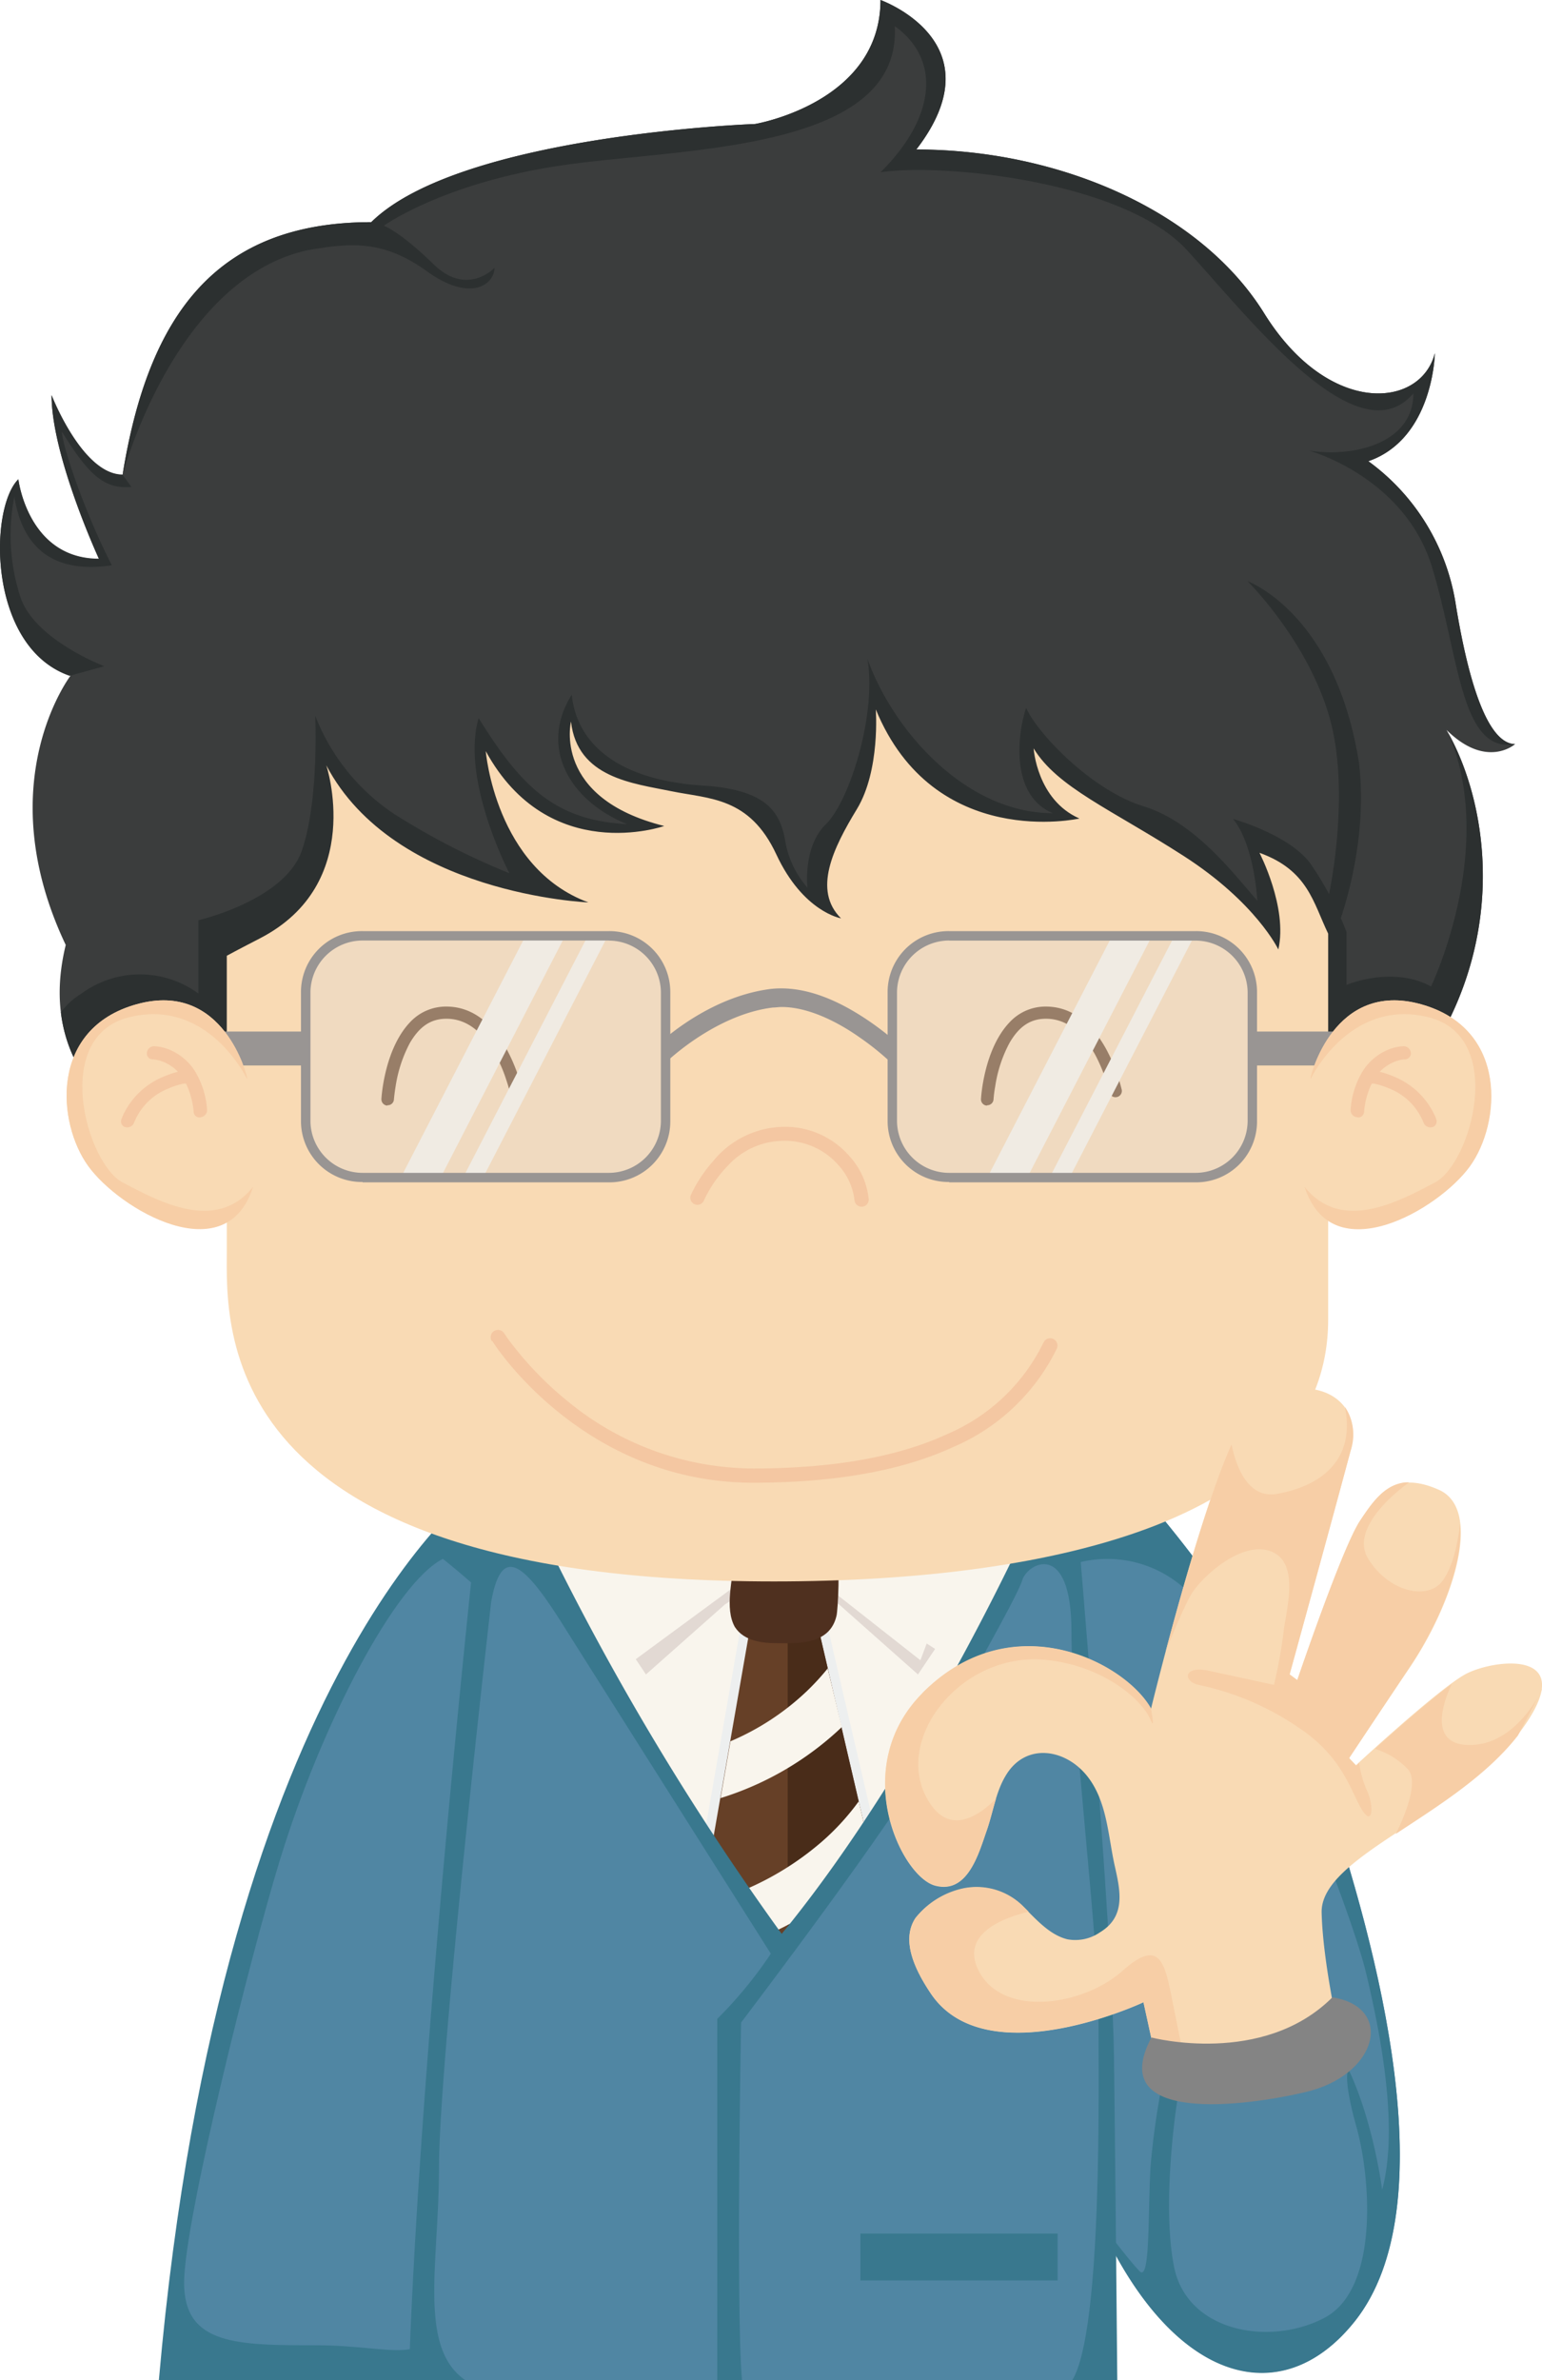 <svg xmlns="http://www.w3.org/2000/svg" viewBox="0 0 177.32 273.5"><defs><style>.cls-1{fill:#39788e;}.cls-2{fill:#5086a3;}.cls-3{fill:#f9f5ed;}.cls-4{fill:#e2d9d3;}.cls-5{fill:#edefef;}.cls-6{fill:#664027;}.cls-7{fill:#492c19;}.cls-8{fill:#4f301f;}.cls-9{fill:#3b3d3d;}.cls-10{fill:#2c3030;}.cls-11{fill:#f9dab4;}.cls-12{fill:#f4c7a2;}.cls-13{fill:#6b4627;}.cls-14{fill:#999593;}.cls-15{opacity:0.38;}.cls-16{fill:#f7cea6;}.cls-17{fill:#848484;}</style></defs><title>资源 208</title><g id="图层_2" data-name="图层 2"><g id="Layer_1" data-name="Layer 1"><path class="cls-1" d="M18.27,273.5h32c.64-13.39,2.57-43.56,7.45-61.74,2-32.72-2.08-41.37-2.08-41.37S25.56,190.64,18.27,273.5Z"/><path class="cls-2" d="M50.93,179.14S71.28,195.05,70.45,205s-5.72,23.19-10.08,30-8.07,22.38-9.44,29.9-5.33,4.61-14.47,4.61-15.29,0-15.29-7.17,7.69-37.77,11-48.54C37,198,45.53,181.84,50.93,179.14Z"/><path class="cls-2" d="M128.68,168.74s17.19,17.89,23.54,36.67,14.08,48.05,3.59,61.3-27.34,4.42-34.52-27.06V169.23Z"/><path class="cls-1" d="M128.68,168.74l-7.39.49V180l.46.38a13.27,13.27,0,0,1,15.19,2.87c7.08,7.07,18.31,35.79,20.16,43.52s3.68,18,1.84,24.86c-1.29-8.84-3.87-13.81-3.87-13.81s-.73.73.92,6.63,2.58,18.59-3.68,21.9S136.48,268,135,260.45s.37-19.61.74-21.17c-1.38-1.38-1.84-1.1-1.84-1.1a89,89,0,0,0-1.57,10.49c-.36,5,0,13.65-1.28,12.33-.88-.87-3.3-4-4.81-6,8.32,18.7,21,22.51,29.57,11.74,10.49-13.25,2.76-42.53-3.59-61.3S128.68,168.74,128.68,168.74Z"/><path class="cls-3" d="M60.76,173s28.66-24.82,58.48.45v71L61.12,244Z"/><polygon class="cls-4" points="83.38 184.36 74.28 192.42 72.32 189.49 83.82 182.02 84.7 183.53 83.38 184.36"/><polygon class="cls-4" points="96.47 184.36 105.56 192.42 107.53 189.49 96.03 182.02 95.15 183.53 96.47 184.36"/><path class="cls-3" d="M72.94,190.79l17-12.5-25.71-3.1Zm17-12.5,15.9,12.5,5.88-15.6Z"/><polygon class="cls-5" points="94.36 183.45 85.78 183.45 85.63 184.34 77.66 229.92 90.98 250.03 105.07 229.41 94.36 183.45"/><polygon class="cls-6" points="86.69 184.52 93.51 184.52 103.91 229.2 91 248.1 78.8 229.68 86.69 184.52"/><polygon class="cls-7" points="103.91 229.2 93.51 184.52 90.58 184.52 90.58 247.47 91 248.1 103.91 229.2"/><path class="cls-3" d="M95.18,191.73a28.21,28.21,0,0,1-2.38,2.59A29.36,29.36,0,0,1,84,200.1l-1.14,6.53a35.48,35.48,0,0,0,13.94-8.16Z"/><path class="cls-3" d="M100.37,214l-1.62-7a27.69,27.69,0,0,1-4.27,4.66,33.59,33.59,0,0,1-13.8,7.16L79.61,225a39.9,39.9,0,0,0,19.06-9.35C99.29,215.1,99.85,214.55,100.37,214Z"/><path class="cls-3" d="M102.59,223.55c-2.42,2.9-8.51,8.73-20.16,11.62l3.34,5.05a46.3,46.3,0,0,0,16.14-8.09l2-2.93Z"/><path class="cls-8" d="M84.4,179.14H96.18c.45,0,.19,6,0,6.59-.77,3.19-4.19,3.13-6.68,3.1-1.74,0-3.92-.19-5-1.87C83.3,184.81,84.28,181.48,84.4,179.14Z"/><path class="cls-1" d="M89.89,222.23a307.56,307.56,0,0,1-29-49.11l-5.77-.2S48.2,235.5,47,273.5h81.48c-.06-6.32-.22-24.7-.38-37.09-.2-15.18-4.38-63.49-4.38-63.49h-4.37S106.6,201.87,89.89,222.23Z"/><path class="cls-2" d="M56.48,184.1s-6,52.31-6,65.09c0,10.84-2.43,20.53,3,24.31h29V232a48.57,48.57,0,0,0,6.16-7.49s-19.59-30.95-24-37.94S57.67,177.41,56.48,184.1Z"/><path class="cls-2" d="M123.21,187.49c0-10.58-5.07-7.89-5.66-5.89s-7.47,13.78-10.75,20.27-21.58,30.55-21.58,30.55-.6,32.68.1,41.08h38c3.46-5.75,3-33.48,3-41.88C126.3,222.33,123.21,198.07,123.21,187.49Z"/><rect class="cls-1" x="98.94" y="256.67" width="22.68" height="5.39"/><path class="cls-9" d="M7.56,108.59C3.75,124.18,16.84,130,16.84,130s55-1.23,141.33-1.23c16.21-16,13.62-35.48,8.17-44.89,4.63,4.57,7.9,1.62,7.9,1.62-2.45,0-4.9-4.3-6.81-15.86A25.1,25.1,0,0,0,157.35,53C164.84,50.4,165,40.59,165,40.59,163.35,47,152.73,47.84,145.37,36s-23.69-18.82-40-18.82C114.87,4.84,101.25,0,101.25,0c0,11.83-14.43,14.25-14.43,14.25S52.91,15.46,42.69,25.53c-17.7,0-25.6,10.49-28.59,29-4.63,0-8.17-9.14-8.17-9.14,0,7,5.45,18.81,5.45,18.81-8.18,0-9.27-9.14-9.27-9.14-3.4,3.36-3.54,19.36,6,22.58C8.11,77.68-1.31,89.92,7.56,108.59Z"/><path class="cls-10" d="M16.84,130s55-1.23,141.33-1.23c16-15.77,13.68-34.94,8.39-44.49,5.65,13.19-2,29.08-2,29.08-4.45-2.42-9.72-.18-9.72-.18v-6.09a38,38,0,0,0-4.17-7.88c-2.46-3.32-8.9-5.11-8.9-5.11s2.27,2.24,2.82,9.41c-2.67-3-7.09-9-13.08-10.85S119.32,84.31,118,81.35c-.91,2.61-2,10,3.08,12.1-10.08,0-18.43-9.59-21.33-17.74,1.08,6.45-2.09,16.4-4.77,19S92.85,102,92.85,102a10.84,10.84,0,0,1-2.58-5.51c-.64-3.59-2.64-5.65-8.9-6.18C71,89.78,66.31,85.4,65.75,79.83c-3.72,5.91-.45,12.1,6.36,14.88-8.08-.45-12-4-17.07-12.19-2.08,7.08,3.54,17.83,3.54,17.83a82.32,82.32,0,0,1-13.25-6.81,24,24,0,0,1-9.08-11.29s.45,9.77-1.54,15.5-11.9,8-11.9,8v8.42a11.36,11.36,0,0,0-13.43,0A8.41,8.41,0,0,0,7,116.33C8.19,126.15,16.84,130,16.84,130Z"/><path class="cls-10" d="M5.93,45.43c0,7,5.45,18.81,5.45,18.81-8.18,0-9.27-9.14-9.27-9.14C-1.28,58.45-1.42,74.38,8,77.66l4-1.1s-7.95-3-9.63-7.88a22.93,22.93,0,0,1-.72-11.61c.68,4.3,3.08,9.1,11.21,7.89C9.79,59,7.21,51.42,7.11,49.59c3.13,5.07,4.9,6.63,8,6.37l-1-1.39C9.46,54.56,5.93,45.43,5.93,45.43Z"/><path class="cls-10" d="M167.43,69.62A25.1,25.1,0,0,0,157.35,53C164.84,50.4,165,40.59,165,40.59,163.35,47,152.73,47.84,145.37,36s-23.69-18.82-40-18.82C114.87,4.84,101.25,0,101.25,0c0,11.83-14.43,14.25-14.43,14.25S52.91,15.46,42.69,25.53C25,25.53,17.11,36,14.11,54.5c.37-1.35,6.47-22.49,21.23-25.74,5-.87,8.72-1.21,13.76,2.42s7.76,1.48,7.76-.4c0,0-3.14,3.36-7-.41s-5.72-4.43-5.72-4.43S51,21,64.62,19s39.08-1.48,38.27-16c5.54,4,4.49,10.75-1.64,16.8,7.08-1.08,27.94,1,35.22,8.92s19.66,24,26.06,16.48c0,5.78-6.94,7.39-12,6.58,0,0,11,3,14.16,13.44s3.27,21.37,9.53,20.3C171.79,85.48,169.34,81.18,167.43,69.62Z"/><path class="cls-10" d="M152.83,102.75s2.56-11.76,0-20.5-9.37-15.46-9.37-15.46,10.08,3.63,12.81,20.84c1.22,10.21-2.73,19.66-2.73,19.66A17.87,17.87,0,0,1,152.83,102.75Z"/><path class="cls-11" d="M144.83,98s3.27,6.27,2.17,11.11c0,0-2.54-5.38-10.89-10.75S121.59,90.49,118.86,86c0,0,.37,5.91,5.27,8.06,0,0-16.71,3.76-23.42-12.54,0,0,.54,7-2.18,11.47s-5.09,9.31-1.82,12.54c0,0-4.35-.72-7.44-7.35s-7.72-6.36-12.08-7.26-10.8-1.52-11.53-8c0,0-2.18,8.78,10.72,12,0,0-13.26,4.66-20.52-8.6,0,0,1.09,13.44,11.8,17.38,0,0-22.33-.89-30.14-15.76,0,0,4.54,13.62-7.63,19.89-1.29.67-2.56,1.32-3.81,2v34c0,8.33-1.9,37.9,62.91,37.9,32.41,0,63.74-7.26,63.74-30.11V107.29C151,103.7,150.4,100,144.83,98Z"/><path class="cls-12" d="M98.25,137.82a7.22,7.22,0,0,0-1.82-3.91h0A8.16,8.16,0,0,0,90,131.1h0a8.71,8.71,0,0,0-6.2,2.75h0a14.65,14.65,0,0,0-2.72,3.82h0l-.13.28h0a.82.82,0,0,1-1.07.44h0a.82.82,0,0,1-.44-1.06h0A16.12,16.12,0,0,1,82,133.44h0a10.68,10.68,0,0,1,8-3.95h0a9.79,9.79,0,0,1,7.68,3.37h0a8.59,8.59,0,0,1,2.22,5h0a.82.82,0,0,1-.82.81h0a.82.82,0,0,1-.82-.81Z"/><path class="cls-13" d="M44.54,127.05a.72.72,0,0,1-.68-.76h0c0-.07.31-5.72,3.32-8.85h0a5.64,5.64,0,0,1,4.14-1.77h0c3.44,0,5.64,2.53,6.92,4.86h0a19,19,0,0,1,1.8,4.69h0a.72.72,0,0,1-.56.85h0a.71.71,0,0,1-.85-.55h0a13.53,13.53,0,0,0-.38-1.33h0a17.14,17.14,0,0,0-1.27-3h0c-1.2-2.16-3-4.13-5.66-4.12h0c-2,0-3.23,1.15-4.19,2.79h0a15.59,15.59,0,0,0-1.64,5h0c-.15.9-.19,1.48-.19,1.48h0a.71.71,0,0,1-.71.67h-.05Z"/><path class="cls-13" d="M113.48,127.05a.71.71,0,0,1-.67-.76h0c0-.07.3-5.72,3.32-8.85h0a5.63,5.63,0,0,1,4.13-1.77h0c3.45,0,5.64,2.53,6.93,4.86h0a19.5,19.5,0,0,1,1.8,4.69h0a.72.72,0,0,1-.56.85h0a.72.72,0,0,1-.86-.55h0s-.11-.52-.37-1.33h0a18.86,18.86,0,0,0-1.27-3h0c-1.21-2.16-3-4.13-5.67-4.12h0c-2,0-3.23,1.15-4.18,2.79h0a15.35,15.35,0,0,0-1.64,5h0a13.3,13.3,0,0,0-.19,1.48h0a.72.72,0,0,1-.72.67h0Z"/><rect class="cls-14" x="22" y="118.54" width="13.16" height="3.9"/><path class="cls-3" d="M67.61,107.52,53.26,135.3h2.3l14.35-27.78Zm-7.16,0L46.1,135.3h4.58L65,107.52Z"/><rect class="cls-14" x="144.01" y="118.54" width="13.17" height="3.9"/><path class="cls-3" d="M135.07,107.52,120.71,135.3H123l14.35-27.78Zm-7.17,0L113.55,135.3h4.59l14.35-27.78Z"/><path class="cls-14" d="M100.14,117.48c-2.76-1.91-6.43-3.89-10.29-3.9a10.64,10.64,0,0,0-1.26.07c-5.26.68-9.66,3.65-12,5.57v2.85c1.26-1.19,6.41-5.58,12.3-6.29.32,0,.65-.06,1-.06,3.07,0,6.46,1.72,9,3.52a30.93,30.93,0,0,1,3.13,2.47c.24.2.43.39.6.54v-2.88C101.92,118.79,101.09,118.14,100.14,117.48Z"/><g class="cls-15"><path class="cls-4" d="M109.15,107.52h28.32A6.5,6.5,0,0,1,144,114v14.87a6.5,6.5,0,0,1-6.54,6.46H109.15a6.5,6.5,0,0,1-6.54-6.46V114A6.5,6.5,0,0,1,109.15,107.52Z"/></g><path class="cls-14" d="M109.15,135.83a7,7,0,0,1-7.08-7h0V114a7,7,0,0,1,7.08-7h0v1.08a6,6,0,0,0-6,5.91h0v14.87a6,6,0,0,0,6,5.92h28.32a6,6,0,0,0,6-5.92h0V114a6,6,0,0,0-6-5.91H109.15V107h28.32a7,7,0,0,1,7.08,7h0v14.87a7,7,0,0,1-7.08,7H109.15Z"/><g class="cls-15"><path class="cls-4" d="M70,107.52H41.7A6.5,6.5,0,0,0,35.16,114v14.87a6.5,6.5,0,0,0,6.54,6.46H70a6.5,6.5,0,0,0,6.54-6.46V114A6.5,6.5,0,0,0,70,107.52Z"/></g><path class="cls-14" d="M41.7,135.83a7,7,0,0,1-7.09-7h0V114a7,7,0,0,1,7.09-7H70v1.08H41.7a6,6,0,0,0-6,5.91h0v14.87a6,6,0,0,0,6,5.92H70a6,6,0,0,0,6-5.92h0V114a6,6,0,0,0-6-5.91h0V107a7,7,0,0,1,7.08,7h0v14.87a7,7,0,0,1-7.08,7H41.7Z"/><path class="cls-11" d="M28.41,123.79s-2.62-11.17-12.68-8.39S6.55,129.06,10.15,134s15.85,12.12,19,2.34C29,130.21,28.41,123.79,28.41,123.79Z"/><path class="cls-16" d="M15.73,115.4c10.06-2.78,12.68,8.39,12.68,8.39s0,.07,0,.21c0,0-4.41-9.32-13.5-7.12s-4.95,16.83-.81,19,10.75,5.83,15,.51C26,146.16,13.75,139,10.15,134S5.67,118.18,15.73,115.4Z"/><path class="cls-12" d="M23.81,127.52a9.8,9.8,0,0,0-1.26-4.2.64.64,0,0,0-.08-.14,6.31,6.31,0,0,0-3.12-2.61,5.08,5.08,0,0,0-1.62-.34.83.83,0,0,0-.84.75.68.68,0,0,0,.7.76h.05a4,4,0,0,1,1.06.25,4.93,4.93,0,0,1,1.76,1.17,11,11,0,0,0-1.64.56,8.81,8.81,0,0,0-4.66,4.41c-.06.15-.13.3-.19.47a.69.69,0,0,0,.4.92l.05,0a.84.84,0,0,0,1-.51c.05-.13.1-.25.16-.37a7,7,0,0,1,3.78-3.55,8.68,8.68,0,0,1,1.78-.57l.25,0a9.41,9.41,0,0,1,.88,3.27.67.67,0,0,0,.45.59.73.73,0,0,0,.39,0A.82.82,0,0,0,23.81,127.52Z"/><path class="cls-11" d="M150.71,123.79s2.62-11.17,12.68-8.39S172.57,129.06,169,134s-15.85,12.12-19,2.34C150.1,130.21,150.71,123.79,150.71,123.79Z"/><path class="cls-16" d="M163.39,115.4c-10.06-2.78-12.68,8.39-12.68,8.39l0,.21s4.41-9.32,13.5-7.12,4.95,16.83.81,19-10.75,5.83-15,.51c3.14,9.78,15.39,2.63,19-2.34S173.45,118.18,163.39,115.4Z"/><path class="cls-12" d="M155.31,127.52a9.8,9.8,0,0,1,1.26-4.2.64.64,0,0,1,.08-.14,6.31,6.31,0,0,1,3.12-2.61,5.07,5.07,0,0,1,1.63-.34.84.84,0,0,1,.84.75.7.7,0,0,1-.71.76h-.05a4,4,0,0,0-1.06.25,5,5,0,0,0-1.76,1.17,11,11,0,0,1,1.64.56,8.81,8.81,0,0,1,4.66,4.41,3.29,3.29,0,0,1,.19.47.69.69,0,0,1-.4.92l-.05,0a.84.84,0,0,1-1-.51,2.43,2.43,0,0,0-.16-.37,7,7,0,0,0-3.77-3.55,8.94,8.94,0,0,0-1.79-.57l-.24,0a9,9,0,0,0-.88,3.27.7.7,0,0,1-.45.59.77.77,0,0,1-.4,0A.82.82,0,0,1,155.31,127.52Z"/><path class="cls-12" d="M56.56,154.12a.84.84,0,0,1,.25-1.16h0a.85.85,0,0,1,1.17.26h0s.14.22.44.64h0c.3.42.76,1,1.37,1.75h0A39.32,39.32,0,0,0,65.25,161h0a33.72,33.72,0,0,0,21.36,7.75h0c9.53,0,16.87-1.43,22.31-3.95h0A21.8,21.8,0,0,0,120,154.27h0a.84.84,0,0,1,1.12-.4h0a.84.84,0,0,1,.4,1.12h0a23.51,23.51,0,0,1-11.89,11.29h0c-5.75,2.65-13.32,4.1-23,4.11h0c-19.75,0-30-16.19-30-16.27Z"/><path class="cls-11" d="M131.49,230.1s-18.06,8.48-24.45-1c-1.58-2.35-3.56-6-1.76-8.67a9.63,9.63,0,0,1,5.47-3.39,7.59,7.59,0,0,1,6.85,2c1.48,1.43,3.06,3.32,5.17,3.82a5,5,0,0,0,3.71-.8c3-1.81,2.36-4.74,1.72-7.59-.79-3.5-.87-7.52-3.23-10.43-2.52-3.1-7-3.77-9.26-.09-1.21,1.94-1.52,4.34-2.27,6.47-.94,2.65-2.18,7.28-5.92,6.27-3.94-1.08-9.9-13.59-1.46-22.09,10.32-10.37,23.34-3.57,26.29,1.8,0,0,6.53-26.85,10.68-33.1s14.41-4.39,12.26,3.5-7,25.66-7,25.66l.88.66s5.15-15.2,7.22-18.32,4-5.85,9.07-3.6,1.73,12.8-3.21,20.22L155.12,202l.81.85s9.36-8.68,12.55-10.44,13.55-3.1,6.35,6.56-23,14.33-22.85,20.81,2.53,16.28,2.53,16.28l-20.79,4.18Z"/><path class="cls-16" d="M129.08,226.48c-4.58,4.09-14,5.43-16.63-.2-1.93-4.13,3.06-5.93,5.84-6.59-.23-.24-.47-.47-.69-.69a7.59,7.59,0,0,0-6.85-2,9.63,9.63,0,0,0-5.47,3.39c-1.8,2.72.18,6.32,1.76,8.67,6.39,9.53,24.45,1,24.45,1l2.23,10.18,3.05-.61-1.81-9C134,226,133.67,222.39,129.08,226.48Zm-23-31.92c-8.44,8.5-2.48,21,1.46,22.09,3.74,1,5-3.62,5.92-6.27.42-1.18.7-2.45,1.08-3.68-2.26,2.24-5.56,4.23-7.92,0-3.92-6.95,4-17,13.76-15.94,6.56.69,10.92,4.57,11.88,6.78.39.9.42.63.08-1.26C129.32,191,116.35,184.22,106.06,194.56Zm50.24,8-.37.34-.81-.85,7.08-10.66c3.47-5.21,6.12-11.95,5.66-16.28,0,.05-.34,4.3-2,6.56s-6.17,1.31-8.55-2.55,4.63-8.72,4.71-8.77a3.87,3.87,0,0,0-.48,0h0c-2.35.28-3.73,2.24-5.16,4.39-2.07,3.12-7.22,18.32-7.22,18.32l-.88-.66s4.91-17.77,7-25.66a5.74,5.74,0,0,0-.64-5.06c1.26,6.28-3,9.16-7.88,10-3.33.53-4.66-3.25-5.16-5.69-2.62,5.83-5.7,16.74-7.57,23.78h0s1.84-4.65,2.9-6.5,5.7-6.29,9.18-5,1.69,7,1.46,9.35a56.47,56.47,0,0,1-1.09,6s-4.6-1-7.53-1.63-3,1.3-1,1.66a31.84,31.84,0,0,1,11.41,4.91c5,3.33,5.92,7.2,7.19,9.33s1.47-.3.61-2.16A11.14,11.14,0,0,1,156.3,202.55Zm21-8.44Zm0,0s-.17.34-.44.85A7.66,7.66,0,0,0,177.29,194.11Zm-8.59,6.41c-4.51-.21-2.7-5.08-1.79-7-2.57,1.87-6.43,5.28-8.83,7.44a8.88,8.88,0,0,1,3.81,2.36c1.36,1.63-.76,6.12-1.42,7.42,4.74-3.13,10.4-6.63,14.05-11.31.94-1.77,1.83-3.46,2.33-4.44C175.84,196.75,173.08,200.72,168.7,200.52Z"/><path class="cls-17" d="M132.41,234.14s12.82,3.37,20.81-4.62c7.19,1.15,5.21,9-3.17,10.91C143.4,242,127,244.25,132.41,234.14Z"/></g></g></svg>